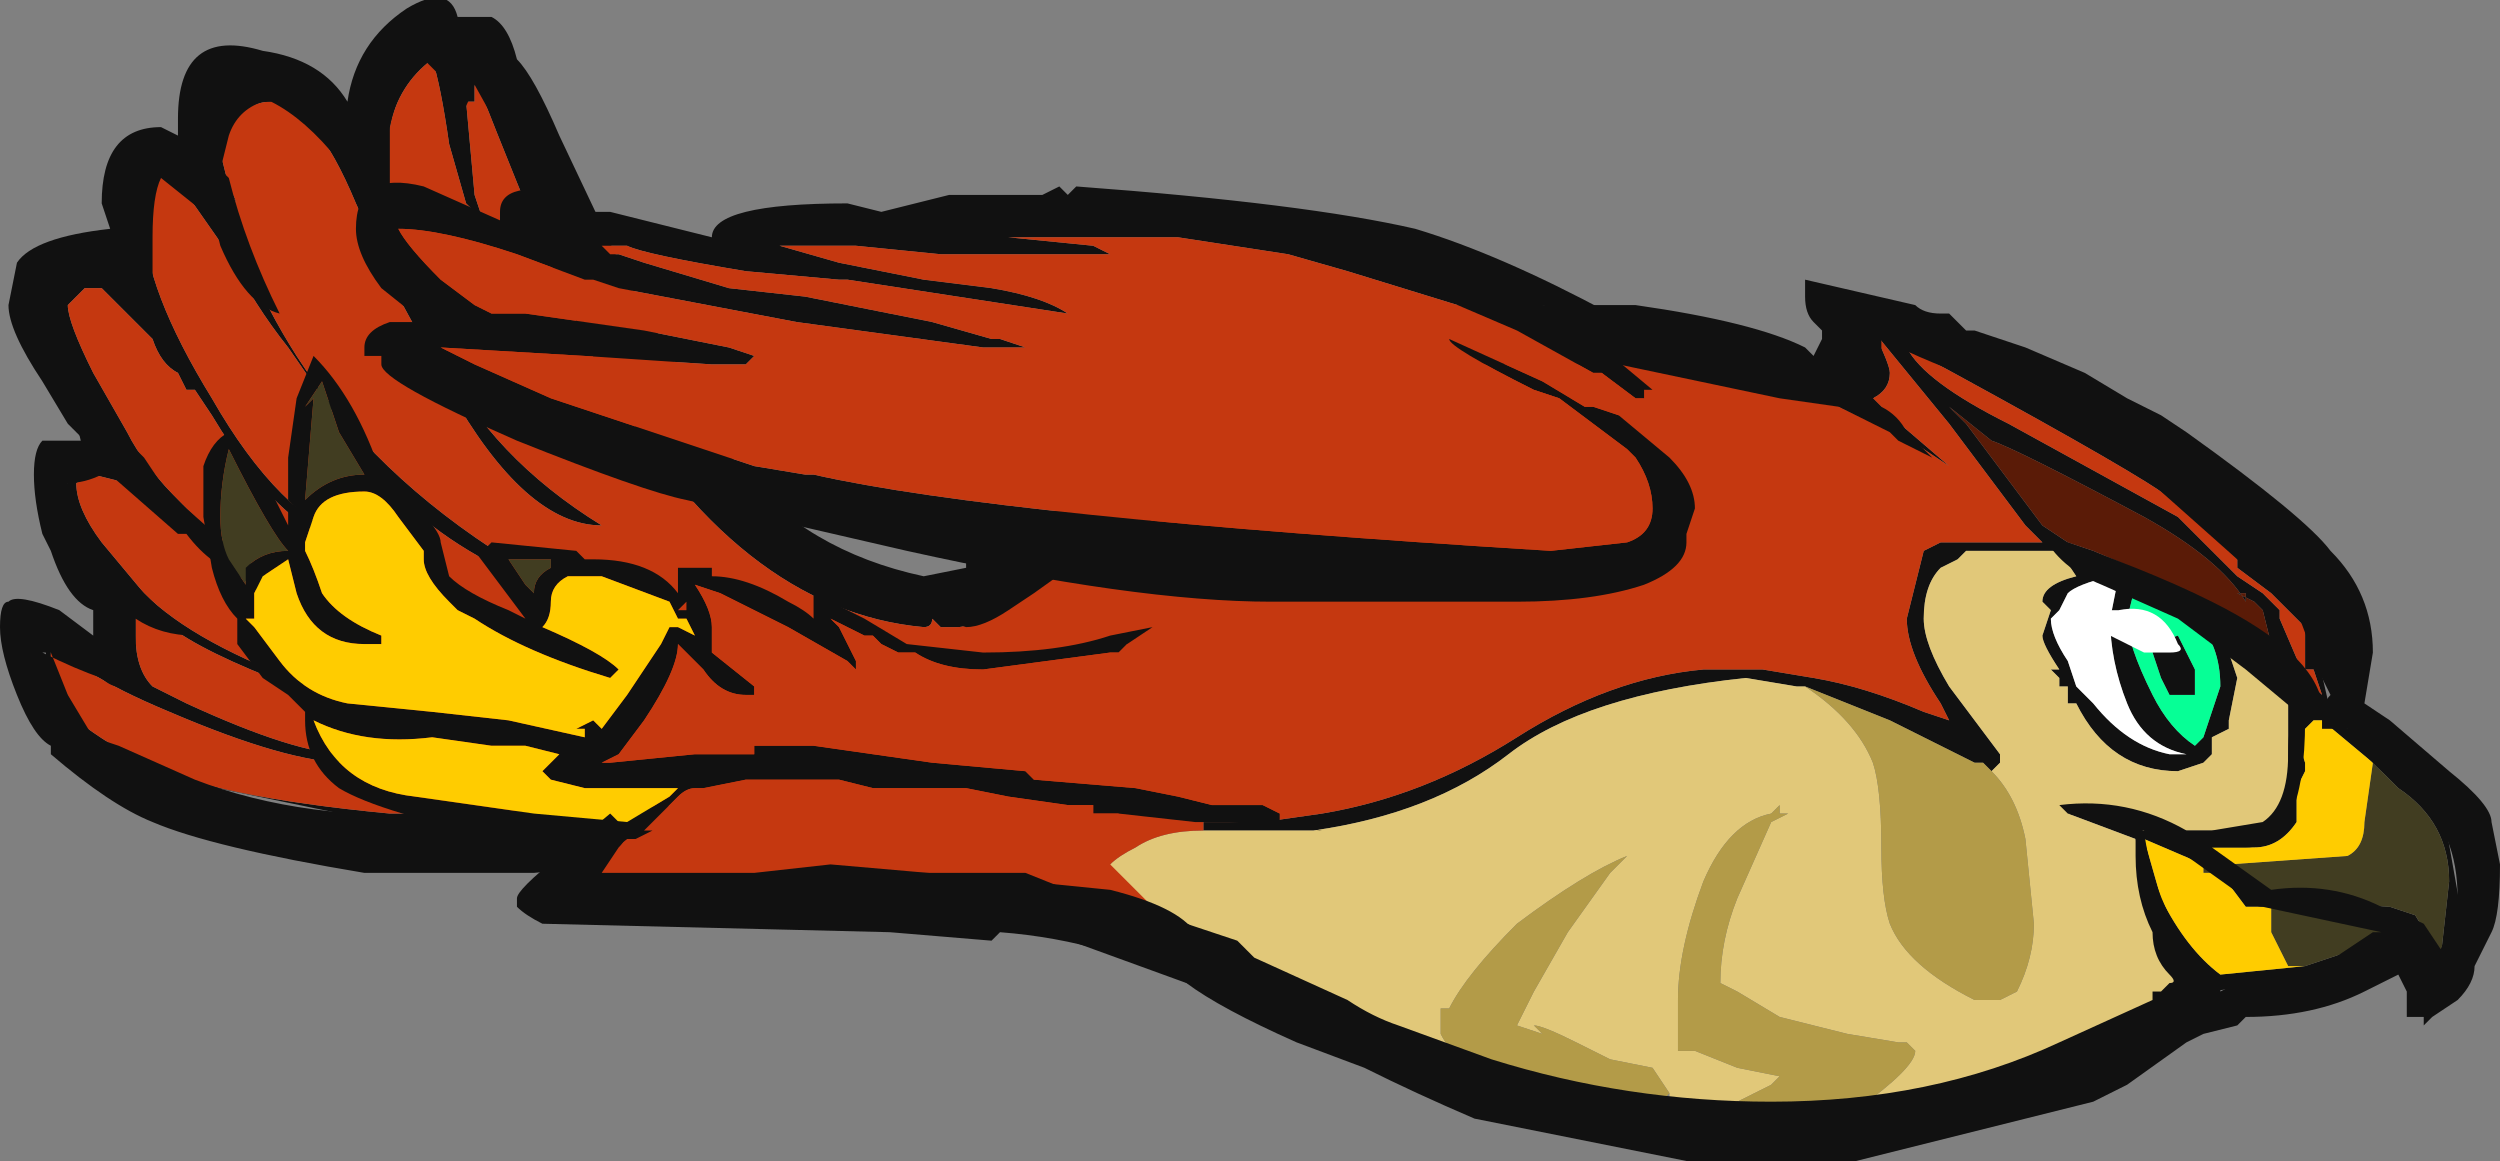<?xml version="1.0" encoding="UTF-8" standalone="no"?>
<svg xmlns:ffdec="https://www.free-decompiler.com/flash" xmlns:xlink="http://www.w3.org/1999/xlink" ffdec:objectType="frame" height="47.95px" width="103.25px" xmlns="http://www.w3.org/2000/svg">
  <rect width="100%" height="100%" fill="#808080" stroke="none"/>
  <g transform="matrix(1.0, 0.0, 0.0, 1.0, 75.25, 38.15)">
    <use ffdec:characterId="620" height="6.85" transform="matrix(7.0, 0.0, 0.0, 7.0, -75.25, -38.15)" width="14.75" xlink:href="#shape0"/>
  </g>
  <defs>
    <g id="shape0" transform="matrix(1.0, 0.0, 0.0, 1.0, 10.75, 5.45)">
      <path d="M2.25 0.35 L1.45 0.9 0.0 1.25 -2.65 0.75 -3.15 0.5 -3.5 0.35 -4.25 -0.1 -4.55 -0.25 -6.3 -0.6 -7.35 -0.6 -7.95 -0.55 -8.5 -0.6 -9.95 -0.9 Q-10.15 -1.0 -10.45 -1.3 L-10.5 -1.8 -10.0 -1.55 -9.95 -1.95 Q-10.35 -2.3 -10.35 -2.6 L-10.35 -2.7 -10.25 -2.75 -10.45 -3.6 -10.3 -3.85 Q-10.0 -3.85 -9.9 -3.7 L-9.95 -4.05 -9.8 -4.5 -9.25 -4.95 -8.75 -4.65 -8.6 -4.3 -8.55 -4.25 -8.55 -4.35 -8.4 -5.05 Q-8.25 -5.35 -8.1 -5.05 L-7.9 -5.05 -7.55 -4.25 -6.5 -2.5 Q-5.95 -2.0 -5.3 -1.85 L-5.05 -1.9 -4.3 -2.45 -2.25 -3.45 Q-1.75 -3.55 -0.95 -3.45 L0.3 -3.25 0.3 -3.55 1.05 -3.2 2.0 -2.7 2.85 -1.9 3.0 -1.25 3.0 -1.2 Q3.55 -0.95 3.65 -0.75 L3.8 0.1 3.55 0.2 2.3 0.4 2.25 0.35 Q2.0 0.25 1.85 -0.5 L1.45 -0.65 1.5 -0.65 1.9 -0.55 2.6 -0.55 2.75 -0.65 2.75 -1.3 2.8 -1.3 2.45 -1.6 2.4 -1.6 2.45 -1.45 2.4 -1.2 2.4 -1.15 2.3 -1.1 2.3 -1.0 2.25 -0.95 2.1 -0.9 Q1.7 -0.9 1.5 -1.3 L1.45 -1.3 1.45 -1.4 1.4 -1.4 1.4 -1.45 1.35 -1.5 1.4 -1.5 Q1.3 -1.65 1.3 -1.7 L1.35 -1.85 1.3 -1.9 Q1.3 -2.0 1.5 -2.05 L1.4 -2.2 0.85 -2.2 0.8 -2.15 0.7 -2.1 Q0.6 -2.0 0.6 -1.8 0.6 -1.65 0.75 -1.4 L1.05 -1.0 1.05 -0.95 1.0 -0.9 0.95 -0.95 0.9 -0.95 0.4 -1.2 -0.1 -1.4 -0.15 -1.4 -0.45 -1.45 Q-1.4 -1.35 -1.85 -1.0 -2.3 -0.65 -3.0 -0.55 L-3.65 -0.55 -3.65 -0.6 -3.3 -0.6 -2.95 -0.65 Q-2.35 -0.75 -1.8 -1.1 -1.25 -1.45 -0.7 -1.5 L-0.35 -1.5 -0.05 -1.45 Q0.25 -1.4 0.6 -1.25 L0.75 -1.2 0.7 -1.3 Q0.5 -1.6 0.5 -1.8 L0.6 -2.2 0.7 -2.25 1.3 -2.25 1.2 -2.35 0.75 -2.95 0.3 -3.5 Q0.4 -3.3 0.4 -3.25 0.4 -3.15 0.3 -3.1 L0.4 -3.0 0.75 -2.7 0.45 -2.9 Q0.3 -2.95 0.1 -3.05 L-0.2 -3.2 -1.1 -3.4 Q-2.95 -3.4 -3.8 -2.65 L-4.55 -2.1 -4.8 -1.95 -4.95 -1.8 Q-5.05 -1.75 -5.1 -1.75 L-5.2 -1.75 -5.25 -1.8 Q-5.25 -1.75 -5.3 -1.75 -6.4 -1.85 -7.2 -3.25 -7.4 -3.6 -7.95 -5.0 L-7.95 -4.85 -8.0 -4.85 -7.95 -4.3 -7.9 -4.15 -8.0 -4.25 -8.1 -4.6 Q-8.15 -4.95 -8.2 -5.1 -8.4 -4.95 -8.45 -4.7 -8.5 -4.45 -8.45 -4.25 L-8.5 -4.25 -8.15 -3.35 Q-7.85 -2.75 -7.2 -2.35 -7.65 -2.35 -8.1 -3.15 L-8.4 -3.7 -8.65 -4.25 Q-8.9 -4.85 -9.15 -4.85 -9.3 -4.85 -9.4 -4.7 L-9.45 -4.55 -9.4 -4.35 -9.35 -4.25 -9.45 -4.4 -9.45 -4.45 Q-9.35 -3.9 -9.0 -3.35 -8.55 -2.65 -7.75 -2.15 L-7.8 -2.1 Q-8.3 -2.35 -8.6 -2.75 L-9.05 -3.4 Q-9.25 -3.65 -9.4 -3.95 L-9.75 -4.45 -9.85 -4.45 -9.9 -4.15 Q-9.9 -3.75 -9.5 -3.1 -9.1 -2.4 -8.65 -2.25 -9.05 -2.25 -9.5 -3.0 L-9.6 -3.15 -9.65 -3.15 -9.7 -3.25 Q-9.8 -3.3 -9.85 -3.45 L-10.15 -3.75 -10.25 -3.75 -10.35 -3.65 Q-10.35 -3.55 -10.2 -3.25 L-10.0 -2.9 Q-9.8 -2.5 -9.1 -2.0 L-9.15 -1.9 Q-9.6 -2.25 -9.85 -2.55 L-10.0 -2.6 -10.2 -2.65 -10.3 -2.6 Q-10.3 -2.45 -10.15 -2.25 L-9.9 -1.95 Q-9.6 -1.65 -8.9 -1.4 L-9.15 -1.45 Q-9.65 -1.65 -9.8 -1.8 L-9.95 -1.9 -9.95 -1.7 Q-9.95 -1.5 -9.85 -1.4 L-9.65 -1.3 Q-9.0 -1.0 -8.7 -1.0 L-8.7 -0.95 Q-9.05 -0.95 -9.75 -1.25 -10.35 -1.5 -10.45 -1.7 L-10.45 -1.5 -10.35 -1.35 -10.3 -1.2 Q-10.1 -1.05 -9.9 -0.95 -9.5 -0.75 -8.45 -0.65 L-7.8 -0.65 -5.45 -0.6 -4.25 -0.25 -4.2 -0.2 -4.15 -0.2 Q-3.65 0.0 -3.2 0.4 L-2.1 0.8 -1.7 0.9 -1.0 1.05 -0.9 1.05 -0.5 1.1 0.2 1.1 1.45 0.75 2.25 0.35 M1.75 -2.05 L1.7 -2.05 Q1.5 -2.0 1.45 -1.95 L1.4 -1.85 1.35 -1.8 Q1.35 -1.7 1.45 -1.55 L1.5 -1.4 1.6 -1.3 Q1.8 -1.05 2.05 -1.0 L2.15 -1.0 Q1.9 -1.05 1.8 -1.3 1.7 -1.55 1.7 -1.8 L1.75 -2.05 M1.8 -1.8 Q1.8 -1.65 1.95 -1.35 2.05 -1.15 2.2 -1.05 L2.25 -1.1 2.35 -1.4 Q2.35 -1.65 2.2 -1.8 L1.85 -2.0 1.8 -1.8 M1.95 -2.05 L2.45 -1.8 2.7 -1.55 2.65 -1.65 2.6 -1.85 2.55 -1.9 2.45 -1.95 2.5 -1.95 2.5 -1.9 Q2.35 -2.15 1.9 -2.4 1.15 -2.8 1.0 -2.85 L0.75 -3.05 0.85 -2.95 1.3 -2.35 1.45 -2.25 1.6 -2.2 1.95 -2.05 M2.45 -2.15 Q2.25 -2.35 2.0 -2.55 1.7 -2.75 0.5 -3.4 0.6 -3.2 1.1 -2.95 L2.1 -2.4 2.45 -2.05 2.6 -1.95 2.7 -1.85 2.7 -1.8 2.85 -1.45 2.95 -1.35 2.9 -1.5 2.85 -1.5 2.85 -1.75 2.65 -1.95 2.45 -2.1 2.45 -2.15 M2.2 -1.4 L2.2 -1.35 2.05 -1.35 2.0 -1.45 1.95 -1.6 1.95 -1.65 2.1 -1.7 2.2 -1.5 2.2 -1.4 M3.25 -0.95 L2.95 -1.2 2.9 -1.2 2.8 -1.1 2.85 -0.95 2.85 -0.9 2.8 -0.8 2.8 -0.6 Q2.7 -0.45 2.55 -0.45 L2.25 -0.45 2.4 -0.35 2.55 -0.15 3.35 -0.1 3.5 -0.05 3.65 0.2 3.7 -0.25 Q3.7 -0.6 3.4 -0.8 L3.25 -0.95 M2.25 -0.35 L1.9 -0.5 2.0 -0.15 Q2.15 0.15 2.35 0.3 L2.85 0.25 3.15 0.15 3.4 0.0 2.65 -0.1 2.5 -0.1 2.35 -0.3 2.25 -0.35 M2.9 -1.3 L2.9 -1.3" fill="#111111" fill-rule="evenodd" stroke="none"/>
      <path d="M2.25 0.35 L1.45 0.75 0.2 1.1 Q0.55 0.85 0.55 0.75 L0.5 0.7 0.45 0.7 0.15 0.65 -0.25 0.55 -0.5 0.4 -0.6 0.35 Q-0.6 0.1 -0.5 -0.15 L-0.3 -0.6 -0.2 -0.65 -0.25 -0.65 -0.25 -0.7 -0.3 -0.65 Q-0.55 -0.6 -0.7 -0.25 -0.85 0.15 -0.85 0.45 L-0.85 0.75 -0.75 0.75 -0.5 0.85 -0.25 0.9 -0.3 0.95 -0.5 1.05 -0.5 1.1 -0.9 1.05 -0.9 1.0 -1.0 0.85 -1.25 0.8 -1.45 0.7 Q-1.65 0.6 -1.7 0.6 L-1.65 0.65 -1.8 0.6 -1.7 0.4 -1.5 0.05 -1.25 -0.3 -1.15 -0.4 Q-1.4 -0.3 -1.8 0.0 -2.1 0.3 -2.2 0.5 L-2.25 0.5 -2.25 0.65 Q-2.2 0.75 -2.15 0.75 L-2.1 0.8 -3.2 0.4 Q-3.65 0.0 -4.15 -0.2 L-4.2 -0.2 -4.25 -0.25 Q-4.25 -0.35 -4.05 -0.45 -3.9 -0.55 -3.65 -0.55 L-3.0 -0.55 Q-2.3 -0.65 -1.85 -1.0 -1.4 -1.35 -0.45 -1.45 L-0.15 -1.4 -0.1 -1.4 Q0.2 -1.2 0.3 -0.95 0.35 -0.8 0.35 -0.45 0.35 -0.15 0.4 0.0 0.5 0.25 0.9 0.45 L1.05 0.45 1.15 0.4 Q1.25 0.2 1.25 0.0 L1.2 -0.5 Q1.15 -0.75 1.0 -0.9 L1.05 -0.95 1.05 -1.0 0.75 -1.4 Q0.6 -1.65 0.6 -1.8 0.6 -2.0 0.7 -2.1 L0.8 -2.15 0.85 -2.2 1.4 -2.2 1.5 -2.05 Q1.3 -2.0 1.3 -1.9 L1.35 -1.85 1.3 -1.7 Q1.3 -1.65 1.4 -1.5 L1.35 -1.5 1.4 -1.45 1.4 -1.4 1.45 -1.4 1.45 -1.3 1.5 -1.3 Q1.7 -0.9 2.1 -0.9 L2.25 -0.95 2.3 -1.0 2.3 -1.1 2.4 -1.15 2.4 -1.2 2.45 -1.45 2.4 -1.6 2.45 -1.6 2.8 -1.3 2.75 -1.3 2.75 -0.65 2.6 -0.55 1.9 -0.55 1.5 -0.65 1.45 -0.65 1.85 -0.5 Q2.0 0.25 2.25 0.35 M-4.15 -0.2 L-4.15 -0.2" fill="#e1c879" fill-rule="evenodd" stroke="none"/>
      <path d="M0.2 1.1 L-0.5 1.1 -0.5 1.05 -0.3 0.95 -0.25 0.9 -0.5 0.85 -0.75 0.75 -0.85 0.75 -0.85 0.45 Q-0.85 0.15 -0.7 -0.25 -0.55 -0.6 -0.3 -0.65 L-0.25 -0.7 -0.25 -0.65 -0.2 -0.65 -0.3 -0.6 -0.5 -0.15 Q-0.6 0.1 -0.6 0.35 L-0.5 0.4 -0.25 0.55 0.15 0.65 0.45 0.7 0.5 0.7 0.55 0.75 Q0.55 0.85 0.2 1.1 M-1.0 1.05 L-1.7 0.9 -2.1 0.8 -2.15 0.75 Q-2.2 0.75 -2.25 0.65 L-2.25 0.5 -2.2 0.5 Q-2.1 0.3 -1.8 0.0 -1.4 -0.3 -1.15 -0.4 L-1.25 -0.3 -1.5 0.05 -1.7 0.4 -1.8 0.6 -1.65 0.65 -1.7 0.6 Q-1.65 0.6 -1.45 0.7 L-1.25 0.8 -1.0 0.85 -0.9 1.0 -0.95 1.05 -1.0 1.05 M-0.1 -1.4 L0.4 -1.2 0.9 -0.95 0.95 -0.95 1.0 -0.9 Q1.15 -0.75 1.2 -0.5 L1.25 0.0 Q1.25 0.2 1.15 0.4 L1.05 0.45 0.9 0.45 Q0.5 0.25 0.4 0.0 0.35 -0.15 0.35 -0.45 0.35 -0.8 0.3 -0.95 0.2 -1.2 -0.1 -1.4 M-1.7 0.4 L-1.7 0.4 M-1.8 0.65 L-1.8 0.65" fill="#b39b48" fill-rule="evenodd" stroke="none"/>
      <path d="M3.25 -0.95 L3.4 -0.8 Q3.7 -0.6 3.7 -0.25 L3.65 0.2 3.5 -0.05 3.35 -0.1 2.55 -0.15 2.4 -0.35 3.1 -0.4 Q3.2 -0.45 3.2 -0.6 L3.25 -0.95 M2.85 0.25 L2.75 0.25 2.65 0.05 2.65 -0.1 3.4 0.0 3.15 0.15 2.85 0.25 M2.35 -0.3 L2.25 -0.3 2.25 -0.35 2.35 -0.3" fill="#413d21" fill-rule="evenodd" stroke="none"/>
      <path d="M-4.25 -0.25 L-5.45 -0.6 -7.8 -0.65 -8.45 -0.65 Q-9.5 -0.75 -9.9 -0.95 -10.1 -1.05 -10.3 -1.2 L-10.35 -1.35 -10.45 -1.5 -10.45 -1.7 Q-10.35 -1.5 -9.75 -1.25 -9.05 -0.95 -8.7 -0.95 L-8.7 -1.0 Q-9.0 -1.0 -9.65 -1.3 L-9.85 -1.4 Q-9.95 -1.5 -9.95 -1.7 L-9.95 -1.9 -9.8 -1.8 Q-9.65 -1.65 -9.15 -1.45 L-8.9 -1.4 Q-9.6 -1.65 -9.9 -1.95 L-10.15 -2.25 Q-10.3 -2.45 -10.3 -2.6 L-10.2 -2.65 -10.0 -2.6 -9.85 -2.55 Q-9.6 -2.25 -9.15 -1.9 L-9.1 -2.0 Q-9.8 -2.5 -10.0 -2.9 L-10.2 -3.25 Q-10.35 -3.55 -10.35 -3.65 L-10.25 -3.75 -10.15 -3.75 -9.85 -3.45 Q-9.8 -3.3 -9.7 -3.25 L-9.65 -3.15 -9.6 -3.15 -9.5 -3.0 Q-9.05 -2.25 -8.65 -2.25 -9.1 -2.4 -9.5 -3.1 -9.9 -3.75 -9.9 -4.15 L-9.85 -4.45 -9.75 -4.45 -9.4 -3.95 Q-9.25 -3.65 -9.05 -3.4 L-8.6 -2.75 Q-8.3 -2.35 -7.8 -2.1 L-7.75 -2.15 Q-8.55 -2.65 -9.0 -3.35 -9.35 -3.9 -9.45 -4.45 L-9.45 -4.4 -9.35 -4.25 -9.4 -4.35 -9.45 -4.55 -9.4 -4.7 Q-9.3 -4.85 -9.15 -4.85 -8.9 -4.85 -8.65 -4.25 L-8.4 -3.7 -8.1 -3.15 Q-7.65 -2.35 -7.2 -2.35 -7.85 -2.75 -8.15 -3.35 L-8.5 -4.25 -8.45 -4.25 Q-8.5 -4.45 -8.45 -4.7 -8.4 -4.95 -8.2 -5.1 -8.15 -4.95 -8.1 -4.6 L-8.0 -4.25 -7.9 -4.15 -7.95 -4.3 -8.0 -4.85 -7.95 -4.85 -7.95 -5.0 Q-7.4 -3.6 -7.2 -3.25 -6.4 -1.85 -5.3 -1.75 -5.25 -1.75 -5.25 -1.8 L-5.2 -1.75 -5.1 -1.75 Q-5.05 -1.75 -4.95 -1.8 L-4.8 -1.95 -4.55 -2.1 -3.8 -2.65 Q-2.95 -3.4 -1.1 -3.4 L-0.2 -3.2 0.1 -3.05 Q0.3 -2.95 0.45 -2.9 L0.75 -2.7 0.4 -3.0 0.3 -3.1 Q0.4 -3.15 0.4 -3.25 0.4 -3.3 0.3 -3.5 L0.75 -2.95 1.2 -2.35 1.3 -2.25 0.7 -2.25 0.6 -2.2 0.5 -1.8 Q0.5 -1.6 0.7 -1.3 L0.75 -1.2 0.6 -1.25 Q0.25 -1.4 -0.05 -1.45 L-0.35 -1.5 -0.7 -1.5 Q-1.25 -1.45 -1.8 -1.1 -2.35 -0.75 -2.95 -0.65 L-3.3 -0.6 -3.65 -0.6 -3.65 -0.55 Q-3.9 -0.55 -4.05 -0.45 -4.25 -0.35 -4.25 -0.25 M2.45 -2.15 L2.45 -2.1 2.65 -1.95 2.85 -1.75 2.85 -1.5 2.9 -1.5 2.95 -1.35 2.85 -1.45 2.7 -1.8 2.7 -1.85 2.6 -1.95 2.45 -2.05 2.1 -2.4 1.1 -2.95 Q0.6 -3.2 0.5 -3.4 1.7 -2.75 2.0 -2.55 2.25 -2.35 2.45 -2.15" fill="#c53810" fill-rule="evenodd" stroke="none"/>
      <path d="M1.95 -2.05 L1.6 -2.2 1.45 -2.25 1.3 -2.35 0.85 -2.95 0.75 -3.05 1.0 -2.85 Q1.15 -2.8 1.9 -2.4 2.35 -2.15 2.5 -1.9 L2.5 -1.95 2.45 -1.95 2.55 -1.9 2.6 -1.85 2.65 -1.65 2.7 -1.55 2.45 -1.8 1.95 -2.05" fill="#5a1b07" fill-rule="evenodd" stroke="none"/>
      <path d="M2.4 -0.35 L2.25 -0.45 2.55 -0.45 Q2.7 -0.45 2.8 -0.6 L2.8 -0.8 2.85 -0.9 2.85 -0.95 2.8 -1.1 2.9 -1.2 2.95 -1.2 3.25 -0.95 3.2 -0.6 Q3.2 -0.45 3.1 -0.4 L2.4 -0.35 M2.85 0.25 L2.35 0.3 Q2.15 0.15 2.0 -0.15 L1.9 -0.5 2.25 -0.35 2.25 -0.3 2.35 -0.3 2.5 -0.1 2.65 -0.1 2.65 0.05 2.75 0.25 2.85 0.25" fill="#ffcc00" fill-rule="evenodd" stroke="none"/>
      <path d="M1.8 -1.8 L1.85 -2.0 2.2 -1.8 Q2.35 -1.65 2.35 -1.4 L2.25 -1.1 2.2 -1.05 Q2.05 -1.15 1.95 -1.35 1.8 -1.65 1.8 -1.8 M2.2 -1.4 L2.2 -1.5 2.1 -1.7 1.95 -1.65 1.95 -1.6 2.0 -1.45 2.05 -1.35 2.2 -1.35 2.2 -1.4" fill="#06ff96" fill-rule="evenodd" stroke="none"/>
      <path d="M1.75 -2.05 L1.7 -1.8 Q1.7 -1.55 1.8 -1.3 1.9 -1.05 2.15 -1.0 L2.05 -1.0 Q1.8 -1.05 1.6 -1.3 L1.5 -1.4 1.45 -1.55 Q1.35 -1.7 1.35 -1.8 L1.4 -1.85 1.45 -1.95 Q1.5 -2.0 1.7 -2.05 L1.75 -2.05" fill="#ffffff" fill-rule="evenodd" stroke="none"/>
      <path d="M0.55 -3.65 Q0.6 -3.6 0.7 -3.6 L0.75 -3.6 0.85 -3.5 0.9 -3.5 Q1.05 -3.45 1.2 -3.4 L1.55 -3.25 1.8 -3.1 2.0 -3.0 2.15 -2.9 Q2.85 -2.4 3.0 -2.2 3.25 -1.95 3.25 -1.6 L3.2 -1.3 3.35 -1.2 3.7 -0.9 Q3.95 -0.7 3.95 -0.6 L4.0 -0.35 Q4.0 -0.05 3.95 0.05 L3.85 0.25 Q3.85 0.35 3.75 0.45 L3.6 0.55 3.55 0.6 3.55 0.55 3.45 0.55 3.45 0.4 3.4 0.3 3.2 0.4 Q2.9 0.55 2.5 0.55 L2.45 0.6 2.25 0.65 2.15 0.7 1.8 0.95 1.6 1.05 0.2 1.4 -0.8 1.4 -2.05 1.15 Q-2.4 1.0 -2.7 0.85 L-3.1 0.7 Q-3.55 0.5 -3.75 0.35 L-4.85 -0.05 Q-6.05 -0.45 -7.6 -0.3 L-8.6 -0.3 Q-9.5 -0.45 -9.85 -0.6 -10.1 -0.7 -10.45 -1.0 L-10.45 -1.05 Q-10.55 -1.1 -10.65 -1.35 -10.75 -1.6 -10.75 -1.75 -10.75 -1.9 -10.7 -1.9 -10.65 -1.95 -10.4 -1.85 L-10.2 -1.7 -10.2 -1.85 Q-10.35 -1.9 -10.45 -2.2 L-10.5 -2.3 Q-10.55 -2.5 -10.55 -2.65 -10.55 -2.8 -10.5 -2.85 L-10.25 -2.85 -10.35 -2.95 -10.5 -3.2 Q-10.7 -3.5 -10.7 -3.65 L-10.65 -3.9 Q-10.55 -4.05 -10.1 -4.1 L-10.15 -4.25 Q-10.15 -4.7 -9.8 -4.7 L-9.7 -4.65 -9.7 -4.75 Q-9.7 -5.3 -9.2 -5.15 -8.85 -5.1 -8.7 -4.85 -8.65 -5.2 -8.35 -5.4 -8.1 -5.55 -8.05 -5.35 L-7.85 -5.35 Q-7.75 -5.3 -7.7 -5.1 -7.6 -5.0 -7.45 -4.65 L-7.0 -3.7 -6.4 -2.7 Q-6.0 -2.2 -5.3 -2.05 L-5.05 -2.1 -5.05 -2.15 -2.25 -3.65 -1.1 -3.65 Q-0.4 -3.55 -0.1 -3.4 L-0.05 -3.35 0.0 -3.45 0.0 -3.5 -0.05 -3.55 Q-0.1 -3.6 -0.1 -3.7 L-0.1 -3.8 0.55 -3.65 M1.65 -2.0 Q1.4 -2.1 1.3 -2.3 1.9 -2.1 2.3 -1.9 2.9 -1.6 2.95 -1.3 L2.85 -1.2 Q2.85 -0.45 2.5 -0.45 L2.3 -0.45 2.65 -0.2 Q3.0 -0.25 3.3 -0.1 3.45 -0.05 3.55 0.0 L3.65 0.15 Q3.75 -0.05 3.75 -0.15 3.75 -0.55 3.5 -0.75 3.2 -0.95 3.1 -1.15 L2.95 -1.15 2.95 -1.2 Q2.95 -1.3 3.0 -1.35 L2.95 -1.45 2.8 -1.85 2.45 -2.15 2.0 -2.55 Q1.4 -3.05 0.95 -3.2 0.65 -3.3 0.35 -3.45 L0.35 -3.15 0.3 -3.1 0.35 -3.05 Q0.45 -3.0 0.5 -2.9 0.6 -2.8 0.65 -2.75 L0.45 -2.85 0.4 -2.9 0.1 -3.05 -0.25 -3.1 -1.2 -3.3 -2.2 -3.3 -4.3 -2.2 -4.65 -1.95 -4.8 -1.85 Q-4.95 -1.75 -5.05 -1.75 L-5.2 -1.8 -5.25 -1.8 Q-5.7 -1.8 -6.2 -2.15 -6.6 -2.4 -6.75 -2.65 L-7.25 -3.5 -7.7 -4.5 -7.95 -4.95 Q-8.0 -4.8 -8.05 -4.75 L-8.1 -4.95 -8.1 -5.0 -8.15 -5.0 -8.25 -5.1 Q-8.4 -4.95 -8.45 -4.7 L-8.45 -4.25 -8.55 -4.2 Q-8.65 -4.2 -8.65 -4.4 L-8.75 -4.5 Q-8.95 -4.75 -9.15 -4.85 L-9.2 -4.85 Q-9.35 -4.8 -9.4 -4.65 L-9.45 -4.45 -9.4 -4.4 Q-9.3 -4.0 -9.1 -3.6 -9.3 -3.65 -9.45 -4.0 L-9.5 -4.2 -9.55 -4.2 -9.8 -4.4 Q-9.85 -4.3 -9.85 -4.05 L-9.85 -3.7 -9.75 -3.4 -9.8 -3.4 -9.9 -3.55 -10.0 -3.75 -10.05 -3.75 Q-10.1 -3.75 -10.15 -3.8 L-10.3 -3.8 Q-10.4 -3.7 -10.4 -3.65 -10.4 -3.5 -10.25 -3.25 L-10.15 -3.05 -10.05 -2.95 -9.95 -2.8 -9.9 -2.75 -9.8 -2.6 -9.65 -2.45 -9.2 -2.05 -9.3 -2.05 Q-9.5 -2.1 -9.65 -2.3 L-9.7 -2.3 -10.1 -2.65 -10.15 -2.7 -10.15 -2.65 Q-10.25 -2.6 -10.35 -2.6 L-10.15 -2.2 -9.75 -1.8 -9.6 -1.7 Q-9.8 -1.7 -9.95 -1.8 L-9.95 -1.4 -10.05 -1.4 Q-10.1 -1.4 -10.15 -1.45 -10.3 -1.5 -10.5 -1.6 L-10.45 -1.6 -10.35 -1.35 -10.2 -1.1 -10.05 -1.05 -9.6 -0.85 Q-8.95 -0.6 -8.1 -0.65 L-6.6 -0.7 -4.55 -0.3 -3.95 -0.1 -3.75 0.0 -3.45 0.1 -3.35 0.2 -2.8 0.45 Q-2.65 0.55 -2.5 0.6 L-1.95 0.8 Q-1.15 1.05 -0.3 1.05 0.65 1.05 1.4 0.7 L1.95 0.45 1.95 0.4 2.0 0.4 2.05 0.35 Q2.1 0.35 2.05 0.3 1.95 0.2 1.95 0.05 1.85 -0.15 1.85 -0.4 L1.85 -0.55 1.9 -0.55 Q1.95 -0.1 2.3 0.35 L2.35 0.35 2.35 0.4 2.45 0.35 2.95 0.25 3.25 0.05 3.3 0.05 2.6 -0.1 Q2.55 -0.1 2.5 -0.15 L2.15 -0.4 Q1.95 -0.55 1.45 -0.65 L1.4 -0.7 Q1.8 -0.75 2.15 -0.55 L2.3 -0.55 2.6 -0.6 Q2.75 -0.7 2.75 -1.0 2.75 -1.2 2.8 -1.25 L2.5 -1.5 2.1 -1.8 1.65 -2.0" fill="#111111" fill-rule="evenodd" stroke="none"/>
      <path d="M1.7 -1.85 L1.75 -1.85 Q2.0 -1.9 2.1 -1.65 2.15 -1.6 2.05 -1.6 L1.9 -1.6 1.7 -1.7 1.65 -1.7 1.65 -1.85 1.7 -1.85" fill="#ffffff" fill-rule="evenodd" stroke="none"/>
      <path d="M-8.9 -3.1 L-8.95 -2.5 Q-8.8 -2.65 -8.6 -2.65 L-8.75 -2.9 -8.85 -3.2 -8.95 -3.05 -8.9 -3.1 M-4.0 -0.05 L-7.45 -0.3 -7.25 -0.5 -7.75 -0.5 Q-8.5 -0.65 -8.75 -0.8 -8.95 -0.95 -8.95 -1.2 L-8.95 -1.25 Q-9.0 -1.3 -9.05 -1.35 L-9.2 -1.45 -9.35 -1.65 -9.35 -1.8 Q-9.45 -1.9 -9.5 -2.1 L-9.55 -2.4 -9.55 -2.7 Q-9.5 -2.85 -9.4 -2.9 L-9.35 -2.85 -9.15 -2.55 -9.05 -2.35 -9.05 -2.45 -9.0 -2.45 -9.05 -2.5 -9.05 -2.75 -9.0 -3.1 -8.9 -3.35 Q-8.65 -3.1 -8.5 -2.65 -8.15 -2.35 -8.15 -2.25 L-8.1 -2.05 Q-8.0 -1.95 -7.75 -1.85 L-7.65 -1.8 -7.95 -2.2 -7.9 -2.2 -7.85 -2.25 -7.35 -2.2 -7.3 -2.15 -7.25 -2.15 Q-6.9 -2.15 -6.75 -1.95 L-6.75 -2.1 -6.55 -2.1 -6.55 -2.05 Q-6.35 -2.05 -6.1 -1.9 -6.0 -1.85 -5.95 -1.8 L-5.95 -1.95 -5.65 -1.8 -5.4 -1.65 -4.95 -1.6 Q-4.5 -1.6 -4.2 -1.7 L-3.95 -1.75 -4.1 -1.65 -4.15 -1.6 -4.2 -1.6 -4.95 -1.5 Q-5.2 -1.5 -5.35 -1.6 L-5.45 -1.6 -5.55 -1.65 -5.6 -1.7 -5.65 -1.7 -5.85 -1.8 -5.8 -1.75 -5.7 -1.55 -5.7 -1.5 -5.75 -1.55 -6.1 -1.75 -6.5 -1.95 -6.65 -2.0 Q-6.55 -1.85 -6.55 -1.75 L-6.55 -1.6 -6.3 -1.4 -6.3 -1.35 -6.35 -1.35 Q-6.5 -1.35 -6.6 -1.5 L-6.75 -1.65 Q-6.75 -1.5 -6.95 -1.2 L-7.1 -1.0 -7.2 -0.95 -7.15 -0.95 -6.65 -1.0 -6.3 -1.0 -6.3 -1.05 -5.95 -1.05 -5.25 -0.95 -4.7 -0.9 -4.65 -0.85 -4.05 -0.8 -3.8 -0.75 -3.6 -0.7 -3.3 -0.7 -3.2 -0.65 -3.2 -0.6 -2.95 -0.55 -3.5 -0.6 -3.7 -0.6 -4.15 -0.65 -4.3 -0.65 -4.3 -0.7 -4.45 -0.7 -4.8 -0.75 -5.05 -0.8 -5.6 -0.8 -5.8 -0.85 -6.35 -0.85 -6.6 -0.8 -6.65 -0.8 Q-6.7 -0.8 -6.75 -0.75 L-6.95 -0.55 -6.9 -0.55 -7.0 -0.5 -7.05 -0.5 -7.3 -0.3 -7.15 -0.25 -5.95 -0.3 -4.7 -0.3 -4.45 -0.2 -4.0 -0.05 M-9.4 -2.8 Q-9.45 -2.6 -9.45 -2.4 -9.45 -2.25 -9.4 -2.15 L-9.3 -2.0 -9.3 -2.1 Q-9.2 -2.2 -9.05 -2.2 -9.15 -2.3 -9.4 -2.8 M-8.95 -2.25 L-8.95 -2.2 Q-8.9 -2.1 -8.85 -1.95 -8.75 -1.8 -8.5 -1.7 L-8.5 -1.65 -8.6 -1.65 Q-8.9 -1.65 -9.0 -1.95 L-9.05 -2.15 -9.2 -2.05 -9.25 -1.95 -9.25 -1.8 -9.3 -1.8 -9.25 -1.75 -9.1 -1.55 Q-8.95 -1.35 -8.7 -1.3 L-8.2 -1.25 -7.75 -1.2 -7.3 -1.1 -7.3 -1.15 -7.35 -1.15 -7.25 -1.2 -7.2 -1.15 -7.05 -1.35 -6.85 -1.65 -6.8 -1.75 -6.75 -1.75 -6.65 -1.7 -6.7 -1.8 -6.75 -1.8 -6.8 -1.9 -7.2 -2.05 -7.4 -2.05 Q-7.5 -2.0 -7.5 -1.9 -7.5 -1.8 -7.55 -1.75 -7.2 -1.6 -7.1 -1.5 L-7.15 -1.45 Q-7.65 -1.6 -7.95 -1.8 L-8.05 -1.85 -8.1 -1.9 Q-8.25 -2.05 -8.25 -2.15 L-8.25 -2.2 -8.4 -2.4 Q-8.5 -2.55 -8.6 -2.55 -8.85 -2.55 -8.9 -2.4 L-8.95 -2.25 M-6.7 -1.85 L-6.7 -1.9 -6.75 -1.85 -6.7 -1.85 M-7.6 -1.95 Q-7.6 -2.05 -7.5 -2.1 L-7.5 -2.15 -7.75 -2.15 -7.65 -2.0 -7.6 -1.95 M-7.55 -1.75 L-7.55 -1.75 M-7.85 -1.05 L-8.2 -1.1 Q-8.6 -1.05 -8.9 -1.2 -8.75 -0.8 -8.3 -0.75 L-7.6 -0.65 -7.05 -0.6 -6.8 -0.75 -6.75 -0.8 -7.3 -0.8 -7.5 -0.85 -7.55 -0.9 -7.45 -1.0 -7.65 -1.05 -7.85 -1.05" fill="#111111" fill-rule="evenodd" stroke="none"/>
      <path d="M-4.1 -1.65 L-4.05 -1.4 -3.9 -1.1 Q-3.8 -0.95 -3.55 -0.9 -3.25 -0.8 -3.2 -0.7 L-3.2 -0.65 -3.3 -0.7 -3.6 -0.7 -3.8 -0.75 -4.05 -0.8 -4.65 -0.85 -4.7 -0.9 -5.25 -0.95 -5.95 -1.05 -6.3 -1.05 -6.3 -1.0 -6.65 -1.0 -7.15 -0.95 -7.2 -0.95 -7.1 -1.0 -6.95 -1.2 Q-6.75 -1.5 -6.75 -1.65 L-6.6 -1.5 Q-6.5 -1.35 -6.35 -1.35 L-6.3 -1.35 -6.3 -1.4 -6.55 -1.6 -6.55 -1.75 Q-6.55 -1.85 -6.65 -2.0 L-6.5 -1.95 -6.1 -1.75 -5.75 -1.55 -5.7 -1.5 -5.7 -1.55 -5.8 -1.75 -5.85 -1.8 -5.65 -1.7 -5.6 -1.7 -5.55 -1.65 -5.45 -1.6 -5.35 -1.6 Q-5.2 -1.5 -4.95 -1.5 L-4.2 -1.6 -4.15 -1.6 -4.1 -1.65 M-4.15 -0.65 L-4.2 -0.5 -4.2 -0.35 -3.95 -0.1 -4.0 -0.05 -4.45 -0.2 -4.7 -0.3 -5.95 -0.3 -7.15 -0.25 -7.3 -0.3 -7.05 -0.5 -7.0 -0.5 -6.9 -0.55 -6.95 -0.55 -6.75 -0.75 Q-6.7 -0.8 -6.65 -0.8 L-6.6 -0.8 -6.35 -0.85 -5.8 -0.85 -5.6 -0.8 -5.05 -0.8 -4.8 -0.75 -4.45 -0.7 -4.3 -0.7 -4.3 -0.65 -4.15 -0.65" fill="#c53810" fill-rule="evenodd" stroke="none"/>
      <path d="M-8.95 -2.25 L-8.9 -2.4 Q-8.85 -2.55 -8.6 -2.55 -8.5 -2.55 -8.4 -2.4 L-8.25 -2.2 -8.25 -2.15 Q-8.25 -2.05 -8.1 -1.9 L-8.05 -1.85 -7.95 -1.8 Q-7.65 -1.6 -7.15 -1.45 L-7.1 -1.5 Q-7.2 -1.6 -7.55 -1.75 -7.5 -1.8 -7.5 -1.9 -7.5 -2.0 -7.4 -2.05 L-7.2 -2.05 -6.8 -1.9 -6.75 -1.8 -6.7 -1.8 -6.65 -1.7 -6.75 -1.75 -6.8 -1.75 -6.85 -1.65 -7.05 -1.35 -7.2 -1.15 -7.25 -1.2 -7.35 -1.15 -7.3 -1.15 -7.3 -1.1 -7.75 -1.2 -8.2 -1.25 -8.7 -1.3 Q-8.95 -1.35 -9.1 -1.55 L-9.25 -1.75 -9.3 -1.8 -9.25 -1.8 -9.25 -1.95 -9.2 -2.05 -9.05 -2.15 -9.0 -1.95 Q-8.9 -1.65 -8.6 -1.65 L-8.5 -1.65 -8.5 -1.7 Q-8.75 -1.8 -8.85 -1.95 -8.9 -2.1 -8.95 -2.2 L-8.95 -2.25 M-7.85 -1.05 L-7.65 -1.05 -7.45 -1.0 -7.55 -0.9 -7.5 -0.85 -7.3 -0.8 -6.75 -0.8 -6.8 -0.75 -7.05 -0.6 -7.6 -0.65 -8.3 -0.75 Q-8.75 -0.8 -8.9 -1.2 -8.6 -1.05 -8.2 -1.1 L-7.85 -1.05" fill="#ffcc00" fill-rule="evenodd" stroke="none"/>
      <path d="M-8.9 -3.1 L-8.95 -3.05 -8.85 -3.2 -8.75 -2.9 -8.6 -2.65 Q-8.8 -2.65 -8.95 -2.5 L-8.9 -3.1 M-9.4 -2.8 Q-9.15 -2.3 -9.05 -2.2 -9.2 -2.2 -9.3 -2.1 L-9.3 -2.0 -9.4 -2.15 Q-9.45 -2.25 -9.45 -2.4 -9.45 -2.6 -9.4 -2.8 M-7.6 -1.95 L-7.65 -2.0 -7.75 -2.15 -7.5 -2.15 -7.5 -2.1 Q-7.6 -2.05 -7.6 -1.95" fill="#413d21" fill-rule="evenodd" stroke="none"/>
      <path d="M-7.7 -0.1 L-7.7 -0.15 Q-7.7 -0.2 -7.45 -0.4 L-7.15 -0.65 -7.05 -0.55 Q-7.05 -0.5 -7.1 -0.45 L-7.2 -0.3 -6.3 -0.3 -5.85 -0.35 -4.7 -0.25 -4.2 -0.2 Q-3.8 -0.1 -3.7 0.05 L-3.6 0.1 Q-3.35 0.15 -3.35 0.25 -3.25 0.3 -3.2 0.35 -3.15 0.35 -3.25 0.4 L-3.35 0.45 -3.65 0.4 Q-4.2 0.1 -4.85 0.05 L-4.9 0.1 -5.5 0.05 -7.55 0.0 Q-7.65 -0.05 -7.7 -0.1" fill="#111111" fill-rule="evenodd" stroke="none"/>
      <path d="M-1.05 -3.1 L-1.1 -3.1 -1.3 -3.25 -1.35 -3.25 -1.8 -3.5 -2.15 -3.65 -2.8 -3.85 -3.15 -3.95 -3.8 -4.05 -4.8 -4.05 -4.3 -4.0 -4.2 -3.95 -5.2 -3.95 -5.7 -4.0 -6.15 -4.0 -5.8 -3.9 -5.3 -3.8 -4.9 -3.75 Q-4.6 -3.7 -4.45 -3.6 L-5.75 -3.8 -5.8 -3.8 -6.35 -3.85 Q-6.95 -3.95 -7.05 -4.0 L-7.2 -4.0 -7.15 -3.95 -7.1 -3.95 -6.95 -3.9 -6.45 -3.75 -6.0 -3.7 -5.25 -3.55 -4.9 -3.45 -4.85 -3.45 -4.7 -3.4 -4.95 -3.4 -6.05 -3.55 -7.1 -3.75 -7.25 -3.8 -7.3 -3.8 -7.7 -3.95 Q-8.15 -4.1 -8.4 -4.1 -8.35 -4.0 -8.15 -3.8 L-7.95 -3.65 -7.85 -3.6 -7.65 -3.6 -6.95 -3.5 -6.45 -3.4 -6.3 -3.35 -6.35 -3.3 -6.55 -3.3 -7.3 -3.35 -8.15 -3.4 -7.95 -3.3 -7.5 -3.1 -7.05 -2.95 Q-6.6 -2.8 -6.3 -2.7 L-6.0 -2.65 -5.95 -2.65 Q-4.85 -2.4 -1.6 -2.2 L-1.15 -2.25 Q-1.0 -2.3 -1.0 -2.45 -1.0 -2.6 -1.1 -2.75 L-1.15 -2.8 -1.55 -3.1 -1.7 -3.15 Q-2.2 -3.4 -2.2 -3.45 L-1.65 -3.2 -1.4 -3.05 -1.35 -3.05 -1.2 -3.0 -0.9 -2.75 Q-0.75 -2.6 -0.75 -2.45 L-0.8 -2.3 -0.8 -2.25 Q-0.8 -2.1 -1.05 -2.0 -1.35 -1.9 -1.8 -1.9 L-3.25 -1.9 Q-4.05 -1.9 -5.4 -2.2 L-6.7 -2.5 Q-6.95 -2.55 -7.7 -2.85 -8.5 -3.2 -8.5 -3.3 L-8.5 -3.35 -8.6 -3.35 -8.6 -3.4 Q-8.6 -3.5 -8.45 -3.55 L-8.25 -3.55 -8.5 -3.75 Q-8.65 -3.95 -8.65 -4.1 -8.65 -4.45 -8.25 -4.35 L-7.8 -4.15 -7.8 -4.2 Q-7.8 -4.4 -7.35 -4.3 L-7.25 -4.2 -7.15 -4.2 -6.55 -4.05 Q-6.55 -4.25 -5.75 -4.25 L-5.55 -4.2 -5.15 -4.3 -4.6 -4.3 -4.5 -4.35 -4.45 -4.3 -4.4 -4.35 Q-3.05 -4.25 -2.4 -4.1 -1.9 -3.95 -1.25 -3.6 L-1.3 -3.55 -1.65 -3.65 -1.3 -3.4 -1.0 -3.15 -1.05 -3.15 -1.05 -3.1" fill="#111111" fill-rule="evenodd" stroke="none"/>
      <path d="M-1.2 -3.0 L-1.35 -3.05 -1.4 -3.05 -1.65 -3.2 -2.2 -3.45 Q-2.2 -3.4 -1.7 -3.15 L-1.55 -3.1 -1.15 -2.8 -1.1 -2.75 Q-1.0 -2.6 -1.0 -2.45 -1.0 -2.3 -1.15 -2.25 L-1.6 -2.2 Q-4.85 -2.4 -5.95 -2.65 L-6.0 -2.65 -6.3 -2.7 Q-6.6 -2.8 -7.05 -2.95 L-7.5 -3.1 -7.95 -3.3 -8.15 -3.4 -7.3 -3.35 -6.55 -3.3 -6.35 -3.3 -6.3 -3.35 -6.45 -3.4 -6.95 -3.5 -7.65 -3.6 -7.85 -3.6 -7.95 -3.65 -8.15 -3.8 Q-8.35 -4.0 -8.4 -4.1 -8.15 -4.1 -7.7 -3.95 L-7.3 -3.8 -7.25 -3.8 -7.1 -3.75 -6.05 -3.55 -4.95 -3.4 -4.7 -3.4 -4.85 -3.45 -4.9 -3.45 -5.25 -3.55 -6.0 -3.7 -6.45 -3.75 -6.95 -3.9 -7.1 -3.95 -7.15 -3.95 -7.2 -4.0 -7.05 -4.0 Q-6.95 -3.95 -6.35 -3.85 L-5.8 -3.8 -5.75 -3.8 -4.45 -3.6 Q-4.6 -3.7 -4.9 -3.75 L-5.3 -3.8 -5.8 -3.9 -6.15 -4.0 -5.7 -4.0 -5.2 -3.95 -4.2 -3.95 -4.3 -4.0 -4.8 -4.05 -3.8 -4.05 -3.15 -3.95 -2.8 -3.85 -2.15 -3.65 -1.8 -3.5 -1.35 -3.25 -1.3 -3.25 -1.1 -3.1 -1.05 -3.1 Q-1.1 -3.0 -1.2 -3.0" fill="#c53810" fill-rule="evenodd" stroke="none"/>
    </g>
  </defs>
</svg>
